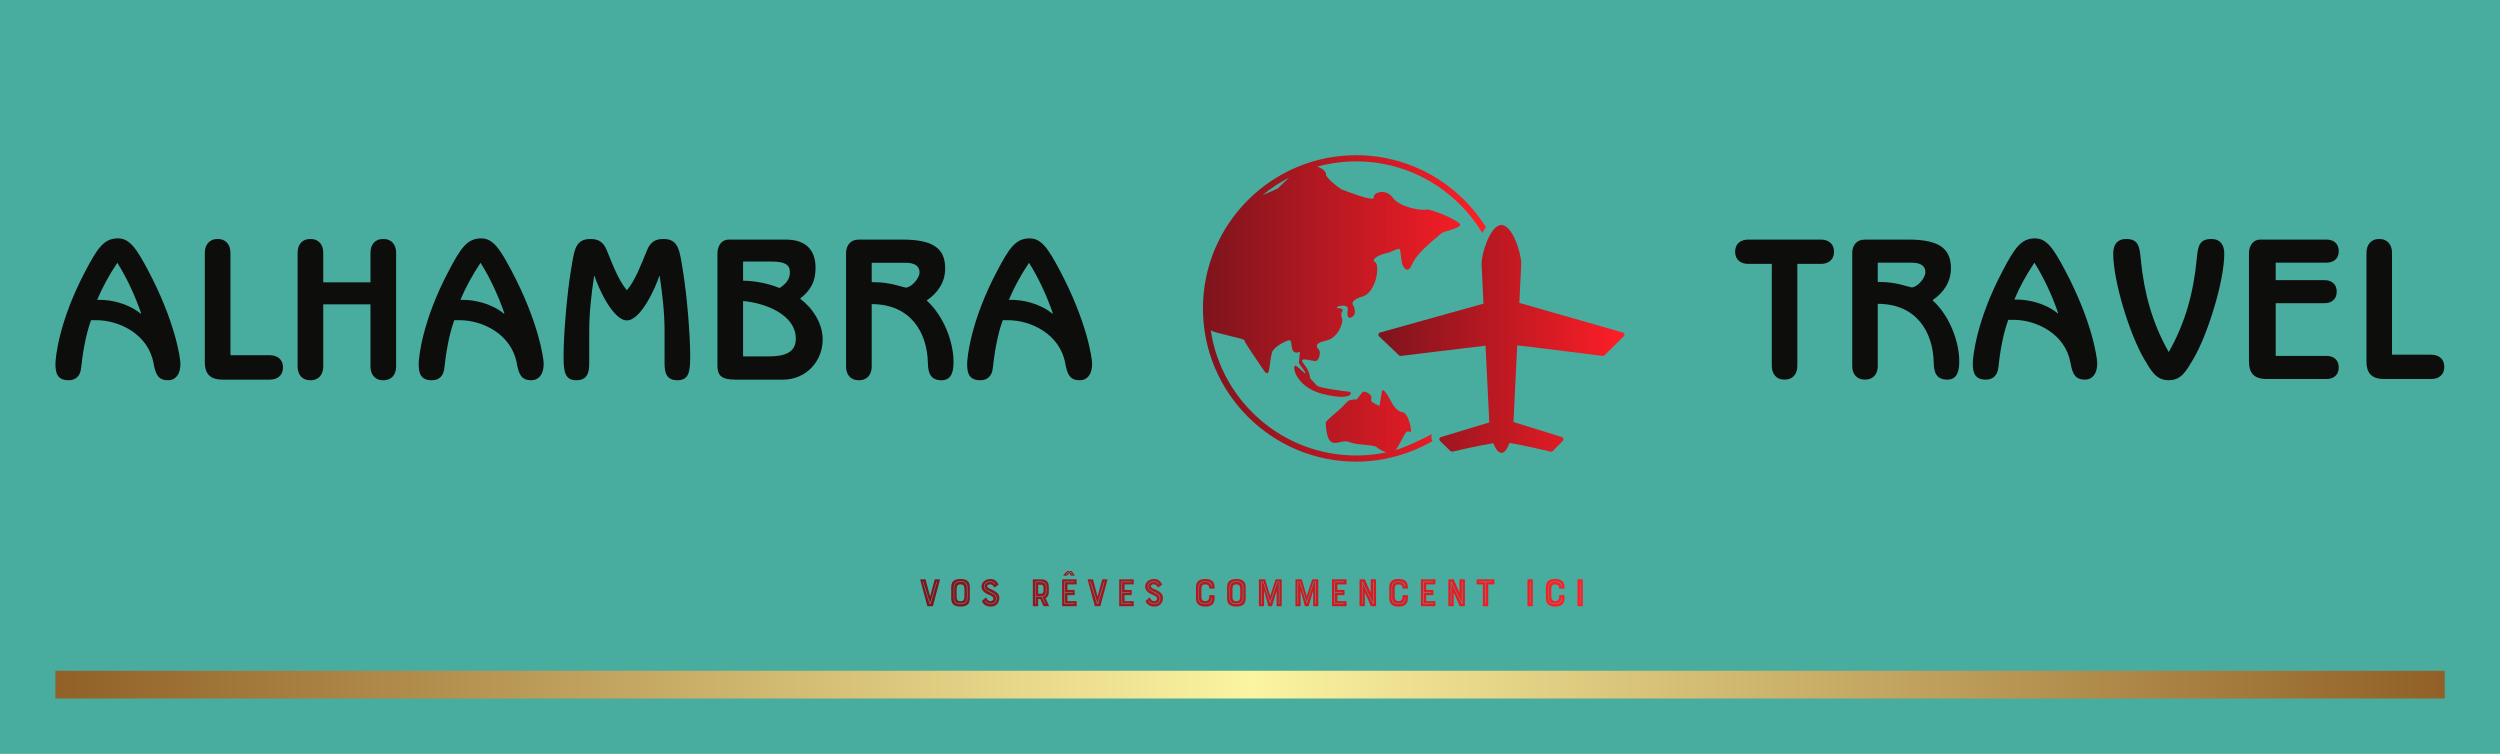 
        <svg xmlns="http://www.w3.org/2000/svg" xmlns:xlink="http://www.w3.org/1999/xlink" version="1.1" width="3139.211" 
        height="946.636" viewBox="0 0 3139.211 946.636">
			<rect fill="#48ad9f" width="3139.211" height="946.636"/>
			<g transform="scale(6.961) translate(10, 10)">
				<defs id="SvgjsDefs1090"><linearGradient id="SvgjsLinearGradient1101"><stop id="SvgjsStop1102" stop-color="#8f5e25" offset="0"></stop><stop id="SvgjsStop1103" stop-color="#fbf4a1" offset="0.5"></stop><stop id="SvgjsStop1104" stop-color="#8f5e25" offset="1"></stop></linearGradient><linearGradient id="SvgjsLinearGradient1105"><stop id="SvgjsStop1106" stop-color="#7d141d" offset="0"></stop><stop id="SvgjsStop1107" stop-color="#ff1e27" offset="1"></stop></linearGradient><linearGradient id="SvgjsLinearGradient1108"><stop id="SvgjsStop1109" stop-color="#7d141d" offset="0"></stop><stop id="SvgjsStop1110" stop-color="#ff1e27" offset="1"></stop></linearGradient></defs><g id="SvgjsG1091" featureKey="rootContainer" transform="matrix(1,0,0,1,0,0)" fill="url(#SvgjsLinearGradient1101)"><rect y="0" height="1" width="1" opacity="0"></rect><rect y="111" width="431" height="5"></rect></g><g id="SvgjsG1092" featureKey="sloganFeature-0" transform="matrix(0.367,0,0,0.367,155.656,92.01)" fill="url(#SvgjsLinearGradient1105)"><path d="M3.58 6.92 l2.2 8.28 l2.26 -8.28 c0.04 -0.06 0.08 -0.12 0.16 -0.12 l2.28 0 c0.12 0 0.2 0.1 0.16 0.22 l-3.46 12.86 c-0.04 0.08 -0.08 0.12 -0.16 0.12 l-2.48 0 c-0.06 0 -0.12 -0.04 -0.14 -0.12 l-3.46 -12.86 c-0.02 -0.12 0.06 -0.22 0.18 -0.22 l2.3 0 c0.08 0 0.12 0.06 0.16 0.12 z M5.74 18.62 l-3.34 -10.66 c-0.06 -0.16 -0.28 -0.06 -0.22 0.06 l3.32 10.68 c0.08 0.3 0.4 0.32 0.5 0 l3.2 -10.68 c0.04 -0.12 -0.18 -0.2 -0.22 -0.06 z M20.756 6.62 c1.72 0 2.92 0.38 3.68 1.2 c0.6 0.66 0.88 1.6 0.88 2.94 l0 5.26 c0 1.38 -0.28 2.34 -0.88 2.98 c-0.78 0.8 -1.96 1.2 -3.68 1.2 c-1.78 0 -2.94 -0.4 -3.7 -1.2 c-0.58 -0.64 -0.9 -1.6 -0.9 -2.98 l0 -5.26 c0 -1.34 0.32 -2.28 0.9 -2.96 c0.78 -0.8 1.96 -1.18 3.7 -1.18 z M22.656 15.42 l0 -4 c0 -1.76 -0.94 -2.12 -1.8 -2.12 l-0.24 0 c-1.28 0 -1.78 0.82 -1.78 2.12 l0 4 c0 1.76 0.94 2.14 1.78 2.14 l0.24 0 c1.28 0 1.78 -0.86 1.8 -2.14 z M17.416 10.9 l0 4.96 c0 0.94 0.24 1.72 0.8 2.3 c0.52 0.52 1.32 0.8 2.3 0.8 l0.52 0 c1.88 0 3.1 -1.2 3.1 -3.1 l0 -4.96 c0 -2.04 -1.08 -3.14 -3.1 -3.14 l-0.52 0 c-2.04 0 -3.1 1.1 -3.1 3.14 z M21.036 18.7 l-0.52 0 c-0.94 0 -1.64 -0.24 -2.14 -0.74 s-0.76 -1.2 -0.76 -2.1 l0 -4.96 c0 -1.9 1.02 -2.9 2.9 -2.9 l0.52 0 c1.9 0 2.84 0.98 2.84 2.9 l0 4.96 c0 0.84 -0.26 1.6 -0.8 2.12 c-0.52 0.44 -1.22 0.72 -2.04 0.72 z M36.312 11.9 c1.52 0.72 3.5 1.86 3.5 3.92 c0 0.6 -0.1 1.76 -0.76 2.74 c-0.74 1.1 -1.9 1.64 -3.5 1.64 c-1.7 0 -3.68 -0.82 -4.3 -2.68 c-0.02 -0.06 0 -0.12 0.06 -0.16 l1.84 -1.58 c0.08 -0.06 0.2 -0.06 0.26 0.04 c0.04 0.1 0.12 0.26 0.22 0.46 c0.3 0.62 1.02 1.24 1.82 1.24 c0.62 0 1.46 -0.34 1.46 -1.3 c0 -0.92 -1.26 -1.44 -2.04 -1.74 c-0.9 -0.36 -1.82 -0.82 -2.6 -1.5 c-0.82 -0.76 -1.22 -1.6 -1.22 -2.6 c0 -2.5 2.3 -3.76 4.48 -3.76 c1.72 0 3 0.9 3.84 2.68 c0.04 0.08 0 0.18 -0.06 0.22 l-1.78 1.24 c-0.08 0.04 -0.12 0.04 -0.2 -0.06 c-0.68 -0.98 -1.28 -1.44 -2.08 -1.44 c-0.42 0 -1.4 0.16 -1.4 0.9 c0 0.9 1.66 1.36 2.46 1.74 z M32.672 17.42 c0.5 1 1.88 1.58 3 1.58 c1.46 0 2.64 -1 2.8 -2.52 c0.2 -1.86 -1.26 -2.66 -2.7 -3.38 l-0.64 -0.28 c-1.48 -0.66 -2.56 -1.16 -2.56 -2.54 c0 -1.52 1.4 -2.22 2.78 -2.22 c1.26 0 1.92 0.74 2.26 1.2 c0.12 0.16 0.32 0.02 0.2 -0.14 c-0.34 -0.42 -1.06 -1.3 -2.46 -1.3 c-1.58 0 -3.02 0.78 -3.02 2.46 c0 1.5 1.2 2.08 2.72 2.78 l0.62 0.3 c1.98 0.94 2.7 1.82 2.54 3.1 c-0.3 2.04 -1.86 2.3 -2.54 2.3 c-1.5 0 -2.5 -0.9 -2.8 -1.46 c-0.1 -0.1 -0.24 0 -0.2 0.12 z M63.784 14.78 c-0.28 0.58 -0.68 1.02 -1.24 1.28 l1.68 3.7 c0.06 0.12 -0.02 0.24 -0.14 0.24 l-2.46 0 c-0.08 0 -0.12 -0.04 -0.14 -0.1 l-1.56 -3.4 l-1.02 0 l0 3.32 c0 0.1 -0.08 0.18 -0.18 0.18 l-2.3 0 c-0.08 0 -0.14 -0.08 -0.14 -0.18 l0 -12.84 c0 -0.1 0.06 -0.18 0.14 -0.18 l4.16 0 c2.22 0 3.56 1.26 3.56 3.6 l0 2.52 c0 0.7 -0.12 1.36 -0.36 1.86 z M61.524 12.3 l0 -1.3 c0 -1.4 -0.52 -1.54 -2.04 -1.54 l-0.58 0 l0 4.42 l0.58 0 c1.26 0 2 -0.02 2.04 -1.58 z M57.744 18.78 l0 -3.42 l2.88 0 l1.68 3.46 c0.04 0.1 0.28 0.06 0.22 -0.12 l-1.68 -3.4 c1.56 -0.22 2.1 -1.04 2.1 -2.52 l0 -2.5 c0 -2.2 -2 -2.38 -2.62 -2.38 l-2.7 0 c-0.04 0 -0.12 0.06 -0.12 0.12 l0 10.76 c0 0.14 0.24 0.14 0.24 0 z M62.704 10.28 l0 2.5 c0 2.04 -1.3 2.32 -2.56 2.32 l-2.4 0 l0 -6.94 l2.58 0 c2.16 0 2.38 1.46 2.38 2.12 z M70.84 20 c-0.1 0 -0.16 -0.08 -0.16 -0.18 l0 -12.84 c0 -0.1 0.06 -0.18 0.16 -0.18 l6.8 0 c0.1 0 0.18 0.08 0.18 0.18 l0 2.14 c0 0.1 -0.08 0.18 -0.18 0.18 l-4.32 0 l0 2.72 l3.36 0 c0.1 0 0.16 0.08 0.16 0.18 l0 2.18 c0 0.1 -0.06 0.18 -0.16 0.18 l-3.36 0 l0 2.94 l4.32 0 c0.1 0 0.18 0.08 0.18 0.18 l0 2.14 c0 0.1 -0.08 0.18 -0.18 0.18 l-6.8 0 z M71.84 8.06 l0 10.64 c0 0.12 0.08 0.16 0.16 0.16 l4.6 0 c0.18 0 0.14 -0.24 0 -0.24 l-4.5 0 l0 -5.22 l3.68 0 c0.12 0 0.12 -0.28 0 -0.28 l-3.68 0 l0 -4.96 l4.5 0 c0.14 0 0.18 -0.26 0 -0.26 l-4.6 0 c-0.08 0 -0.16 0.06 -0.16 0.16 z M71.46 5 c-0.16 0 -0.26 -0.16 -0.14 -0.3 l1.76 -1.92 c0.04 -0.04 0.08 -0.08 0.12 -0.08 l2.12 0 c0.06 0 0.1 0.04 0.16 0.1 l1.32 1.94 c0.06 0.06 0.02 0.26 -0.14 0.26 l-1.6 0 c-0.08 0 -0.14 -0.04 -0.16 -0.1 l-0.72 -1.2 l-1.06 1.24 c-0.02 0.04 -0.06 0.06 -0.12 0.06 l-1.54 0 z M72.58 4.38 c-0.1 0.12 0.04 0.28 0.18 0.12 l0.54 -0.76 c0.4 -0.6 1.38 -0.68 1.8 0.02 l0.46 0.74 c0.06 0.14 0.32 0.04 0.22 -0.12 l-0.42 -0.72 c-0.56 -0.92 -1.78 -0.78 -2.26 -0.06 z M85.896 6.92 l2.2 8.28 l2.26 -8.28 c0.04 -0.06 0.08 -0.12 0.16 -0.12 l2.28 0 c0.12 0 0.2 0.1 0.16 0.22 l-3.46 12.86 c-0.04 0.08 -0.08 0.12 -0.16 0.12 l-2.48 0 c-0.06 0 -0.12 -0.04 -0.14 -0.12 l-3.46 -12.86 c-0.02 -0.12 0.06 -0.22 0.18 -0.22 l2.3 0 c0.08 0 0.12 0.06 0.16 0.12 z M88.056 18.62 l-3.34 -10.66 c-0.06 -0.16 -0.28 -0.06 -0.22 0.06 l3.32 10.68 c0.08 0.3 0.4 0.32 0.5 0 l3.2 -10.68 c0.04 -0.12 -0.18 -0.2 -0.22 -0.06 z M98.892 20 c-0.1 0 -0.16 -0.08 -0.16 -0.18 l0 -12.84 c0 -0.1 0.06 -0.18 0.16 -0.18 l6.8 0 c0.1 0 0.18 0.08 0.18 0.18 l0 2.14 c0 0.1 -0.08 0.18 -0.18 0.18 l-4.32 0 l0 2.72 l3.36 0 c0.1 0 0.16 0.08 0.16 0.18 l0 2.18 c0 0.1 -0.06 0.18 -0.16 0.18 l-3.36 0 l0 2.94 l4.32 0 c0.1 0 0.18 0.08 0.18 0.18 l0 2.14 c0 0.1 -0.08 0.18 -0.18 0.18 l-6.8 0 z M99.892 8.06 l0 10.64 c0 0.12 0.08 0.16 0.16 0.16 l4.6 0 c0.18 0 0.14 -0.24 0 -0.24 l-4.5 0 l0 -5.22 l3.68 0 c0.12 0 0.12 -0.28 0 -0.28 l-3.68 0 l0 -4.96 l4.5 0 c0.14 0 0.18 -0.26 0 -0.26 l-4.6 0 c-0.08 0 -0.16 0.06 -0.16 0.16 z M116.748 11.9 c1.52 0.72 3.5 1.86 3.5 3.92 c0 0.6 -0.1 1.76 -0.76 2.74 c-0.74 1.1 -1.9 1.64 -3.5 1.64 c-1.7 0 -3.68 -0.82 -4.3 -2.68 c-0.02 -0.06 0 -0.12 0.06 -0.16 l1.84 -1.58 c0.08 -0.06 0.2 -0.06 0.26 0.04 c0.04 0.1 0.12 0.26 0.22 0.46 c0.3 0.62 1.02 1.24 1.82 1.24 c0.62 0 1.46 -0.34 1.46 -1.3 c0 -0.92 -1.26 -1.44 -2.04 -1.74 c-0.9 -0.36 -1.82 -0.82 -2.6 -1.5 c-0.82 -0.76 -1.22 -1.6 -1.22 -2.6 c0 -2.5 2.3 -3.76 4.48 -3.76 c1.72 0 3 0.9 3.84 2.68 c0.04 0.08 0 0.18 -0.06 0.22 l-1.78 1.24 c-0.08 0.04 -0.12 0.04 -0.2 -0.06 c-0.68 -0.98 -1.28 -1.44 -2.08 -1.44 c-0.42 0 -1.4 0.16 -1.4 0.9 c0 0.9 1.66 1.36 2.46 1.74 z M113.108 17.42 c0.5 1 1.88 1.58 3 1.58 c1.46 0 2.64 -1 2.8 -2.52 c0.2 -1.86 -1.26 -2.66 -2.7 -3.38 l-0.64 -0.28 c-1.48 -0.66 -2.56 -1.16 -2.56 -2.54 c0 -1.52 1.4 -2.22 2.78 -2.22 c1.26 0 1.92 0.74 2.26 1.2 c0.12 0.16 0.32 0.02 0.2 -0.14 c-0.34 -0.42 -1.06 -1.3 -2.46 -1.3 c-1.58 0 -3.02 0.78 -3.02 2.46 c0 1.5 1.2 2.08 2.72 2.78 l0.62 0.3 c1.98 0.94 2.7 1.82 2.54 3.1 c-0.3 2.04 -1.86 2.3 -2.54 2.3 c-1.5 0 -2.5 -0.9 -2.8 -1.46 c-0.1 -0.1 -0.24 0 -0.2 0.12 z M142.98 15.38 l0 -0.62 c0 -0.1 0.08 -0.18 0.18 -0.18 l2.28 0 c0.1 0 0.18 0.08 0.18 0.18 l0 1.26 c0 2.94 -1.58 4.18 -4.56 4.18 c-2.78 0 -4.6 -1.1 -4.6 -4.18 l0 -5.26 c0 -2.96 1.62 -4.14 4.6 -4.14 c2.82 0 4.56 1.08 4.56 4.14 l0 0.42 c0 0.1 -0.08 0.18 -0.18 0.18 l-2.3 0 c-0.1 0 -0.18 -0.08 -0.18 -0.18 l0 -0.32 c0 -1.1 -0.82 -1.56 -1.8 -1.56 l-0.24 0 c-0.66 0 -1.1 0.18 -1.4 0.58 c-0.28 0.38 -0.38 0.88 -0.38 1.54 l0 3.96 c0 1.74 0.98 2.12 1.78 2.12 l0.24 0 c1.26 0 1.78 -0.84 1.82 -2.12 z M141.02 7.86 c-2.14 0 -3.38 0.76 -3.38 3.2 l0 4.82 c0 2.22 1.14 3.04 3.38 3.04 c2.1 0 3.36 -0.76 3.36 -3.06 c0 -0.16 -0.24 -0.16 -0.24 0 c0 2.02 -1.1 2.84 -3.12 2.84 c-1.96 0 -3.16 -0.68 -3.16 -2.82 l0 -4.82 c0 -2.08 0.98 -2.98 3.16 -2.98 c2.84 0 2.94 1.8 2.94 2 c0 0.18 0.28 0.2 0.28 0 c0 -1.66 -1.68 -2.22 -3.22 -2.22 z M156.336 6.62 c1.72 0 2.92 0.38 3.68 1.2 c0.6 0.66 0.88 1.6 0.88 2.94 l0 5.26 c0 1.38 -0.28 2.34 -0.88 2.98 c-0.78 0.8 -1.96 1.2 -3.68 1.2 c-1.78 0 -2.94 -0.4 -3.7 -1.2 c-0.58 -0.64 -0.9 -1.6 -0.9 -2.98 l0 -5.26 c0 -1.34 0.32 -2.28 0.9 -2.96 c0.78 -0.8 1.96 -1.18 3.7 -1.18 z M158.236 15.42 l0 -4 c0 -1.76 -0.94 -2.12 -1.8 -2.12 l-0.24 0 c-1.28 0 -1.78 0.82 -1.78 2.12 l0 4 c0 1.76 0.94 2.14 1.78 2.14 l0.24 0 c1.28 0 1.78 -0.86 1.8 -2.14 z M152.996 10.9 l0 4.96 c0 0.94 0.24 1.72 0.8 2.3 c0.52 0.52 1.32 0.8 2.3 0.8 l0.52 0 c1.88 0 3.1 -1.2 3.1 -3.1 l0 -4.96 c0 -2.04 -1.08 -3.14 -3.1 -3.14 l-0.52 0 c-2.04 0 -3.1 1.1 -3.1 3.14 z M156.616 18.7 l-0.52 0 c-0.94 0 -1.64 -0.24 -2.14 -0.74 s-0.76 -1.2 -0.76 -2.1 l0 -4.96 c0 -1.9 1.02 -2.9 2.9 -2.9 l0.52 0 c1.9 0 2.84 0.98 2.84 2.9 l0 4.96 c0 0.84 -0.26 1.6 -0.8 2.12 c-0.52 0.44 -1.22 0.72 -2.04 0.72 z M178.432 6.8 c0.1 0 0.18 0.08 0.18 0.18 l0 12.84 c0 0.1 -0.08 0.18 -0.18 0.18 l-2.18 0 c-0.06 0 -0.16 -0.08 -0.16 -0.18 l0 -7.4 l-2.2 7.46 c-0.04 0.08 -0.08 0.12 -0.16 0.12 l-1.58 0 c-0.06 0 -0.14 -0.04 -0.16 -0.12 l-2.06 -7.6 l0 7.54 c0 0.1 -0.08 0.18 -0.18 0.18 l-2.22 0 c-0.08 0 -0.14 -0.08 -0.14 -0.18 l0 -12.84 c0 -0.1 0.06 -0.18 0.14 -0.18 l2.8 0 c0.08 0 0.16 0.06 0.18 0.12 l2.42 8.1 l2.66 -8.1 c0 -0.06 0.06 -0.12 0.14 -0.12 l2.7 0 z M177.192 18.78 c0 0.14 0.26 0.18 0.26 0 l0 -10.78 c0 -0.04 -0.06 -0.1 -0.12 -0.1 l-0.94 0 c-0.08 0 -0.1 0.06 -0.14 0.1 l-3.32 9.9 l-3.3 -9.92 c0 -0.06 -0.04 -0.08 -0.1 -0.08 l-0.98 0 c-0.06 0 -0.12 0.06 -0.12 0.12 l0 10.76 c0 0.14 0.26 0.18 0.26 0 l0 -10.62 l0.74 0 l3.38 10.16 c0.08 0.14 0.14 0.1 0.24 0 l3.4 -10.16 l0.74 0 l0 10.62 z M196.408 6.8 c0.1 0 0.18 0.08 0.18 0.18 l0 12.84 c0 0.1 -0.08 0.18 -0.18 0.18 l-2.18 0 c-0.06 0 -0.16 -0.08 -0.16 -0.18 l0 -7.4 l-2.2 7.46 c-0.04 0.08 -0.08 0.12 -0.16 0.12 l-1.58 0 c-0.06 0 -0.14 -0.04 -0.16 -0.12 l-2.06 -7.6 l0 7.54 c0 0.1 -0.08 0.18 -0.18 0.18 l-2.22 0 c-0.08 0 -0.14 -0.08 -0.14 -0.18 l0 -12.84 c0 -0.1 0.06 -0.18 0.14 -0.18 l2.8 0 c0.08 0 0.16 0.06 0.18 0.12 l2.42 8.1 l2.66 -8.1 c0 -0.06 0.06 -0.12 0.14 -0.12 l2.7 0 z M195.168 18.78 c0 0.14 0.26 0.18 0.26 0 l0 -10.78 c0 -0.04 -0.06 -0.1 -0.12 -0.1 l-0.94 0 c-0.08 0 -0.1 0.06 -0.14 0.1 l-3.32 9.9 l-3.3 -9.92 c0 -0.06 -0.04 -0.08 -0.1 -0.08 l-0.98 0 c-0.06 0 -0.12 0.06 -0.12 0.12 l0 10.76 c0 0.14 0.26 0.18 0.26 0 l0 -10.62 l0.74 0 l3.38 10.16 c0.08 0.14 0.14 0.1 0.24 0 l3.4 -10.16 l0.74 0 l0 10.62 z M203.504 20 c-0.1 0 -0.16 -0.08 -0.16 -0.18 l0 -12.84 c0 -0.1 0.06 -0.18 0.16 -0.18 l6.8 0 c0.1 0 0.18 0.08 0.18 0.18 l0 2.14 c0 0.1 -0.08 0.18 -0.18 0.18 l-4.32 0 l0 2.72 l3.36 0 c0.1 0 0.16 0.08 0.16 0.18 l0 2.18 c0 0.1 -0.06 0.18 -0.16 0.18 l-3.36 0 l0 2.94 l4.32 0 c0.1 0 0.18 0.08 0.18 0.18 l0 2.14 c0 0.1 -0.08 0.18 -0.18 0.18 l-6.8 0 z M204.504 8.06 l0 10.64 c0 0.12 0.08 0.16 0.16 0.16 l4.6 0 c0.18 0 0.14 -0.24 0 -0.24 l-4.5 0 l0 -5.22 l3.68 0 c0.12 0 0.12 -0.28 0 -0.28 l-3.68 0 l0 -4.96 l4.5 0 c0.14 0 0.18 -0.26 0 -0.26 l-4.6 0 c-0.08 0 -0.16 0.06 -0.16 0.16 z M222.32 6.98 c0 -0.1 0.08 -0.18 0.18 -0.18 l2.3 0 c0.1 0 0.18 0.08 0.18 0.18 l0 12.84 c0 0.1 -0.08 0.18 -0.18 0.18 l-2.22 0 c-0.08 0 -0.16 -0.04 -0.18 -0.1 l-2.92 -6.58 l0 6.5 c0 0.1 -0.08 0.18 -0.18 0.18 l-2.28 0 c-0.1 0 -0.16 -0.08 -0.16 -0.18 l0 -12.84 c0 -0.1 0.06 -0.18 0.16 -0.18 l2.36 0 c0.08 0 0.12 0.06 0.14 0.1 l2.8 6.46 l0 -6.38 z M223.76 18.8 l0 -10.8 c0 -0.14 -0.26 -0.18 -0.26 0 l0 10.28 l-5.22 -10.32 c-0.06 -0.08 -0.22 -0.08 -0.22 0.04 l0 10.78 c0 0.18 0.24 0.18 0.24 0 l0 -10.26 l5.2 10.3 c0.08 0.14 0.26 0.1 0.26 -0.02 z M237.996 15.38 l0 -0.62 c0 -0.1 0.08 -0.18 0.18 -0.18 l2.28 0 c0.1 0 0.18 0.08 0.18 0.18 l0 1.26 c0 2.94 -1.58 4.18 -4.56 4.18 c-2.78 0 -4.6 -1.1 -4.6 -4.18 l0 -5.26 c0 -2.96 1.62 -4.14 4.6 -4.14 c2.82 0 4.56 1.08 4.56 4.14 l0 0.42 c0 0.1 -0.08 0.18 -0.18 0.18 l-2.3 0 c-0.1 0 -0.18 -0.08 -0.18 -0.18 l0 -0.32 c0 -1.1 -0.82 -1.56 -1.8 -1.56 l-0.24 0 c-0.66 0 -1.1 0.18 -1.4 0.58 c-0.28 0.38 -0.38 0.88 -0.38 1.54 l0 3.96 c0 1.74 0.98 2.12 1.78 2.12 l0.24 0 c1.26 0 1.78 -0.84 1.82 -2.12 z M236.036 7.86 c-2.14 0 -3.38 0.76 -3.38 3.2 l0 4.82 c0 2.22 1.14 3.04 3.38 3.04 c2.1 0 3.36 -0.76 3.36 -3.06 c0 -0.16 -0.24 -0.16 -0.24 0 c0 2.02 -1.1 2.84 -3.12 2.84 c-1.96 0 -3.16 -0.68 -3.16 -2.82 l0 -4.82 c0 -2.08 0.98 -2.98 3.16 -2.98 c2.84 0 2.94 1.8 2.94 2 c0 0.18 0.28 0.2 0.28 0 c0 -1.66 -1.68 -2.22 -3.22 -2.22 z M247.172 20 c-0.1 0 -0.16 -0.08 -0.16 -0.18 l0 -12.84 c0 -0.1 0.06 -0.18 0.16 -0.18 l6.8 0 c0.1 0 0.18 0.08 0.18 0.18 l0 2.14 c0 0.1 -0.08 0.18 -0.18 0.18 l-4.32 0 l0 2.72 l3.36 0 c0.1 0 0.16 0.08 0.16 0.18 l0 2.18 c0 0.1 -0.06 0.18 -0.16 0.18 l-3.36 0 l0 2.94 l4.32 0 c0.1 0 0.18 0.08 0.18 0.18 l0 2.14 c0 0.1 -0.08 0.18 -0.18 0.18 l-6.8 0 z M248.172 8.06 l0 10.64 c0 0.12 0.08 0.16 0.16 0.16 l4.6 0 c0.18 0 0.14 -0.24 0 -0.24 l-4.5 0 l0 -5.22 l3.68 0 c0.12 0 0.12 -0.28 0 -0.28 l-3.68 0 l0 -4.96 l4.5 0 c0.14 0 0.18 -0.26 0 -0.26 l-4.6 0 c-0.08 0 -0.16 0.06 -0.16 0.16 z M265.988 6.98 c0 -0.1 0.08 -0.18 0.18 -0.18 l2.3 0 c0.1 0 0.18 0.08 0.18 0.18 l0 12.84 c0 0.1 -0.08 0.18 -0.18 0.18 l-2.22 0 c-0.08 0 -0.16 -0.04 -0.18 -0.1 l-2.92 -6.58 l0 6.5 c0 0.1 -0.08 0.18 -0.18 0.18 l-2.28 0 c-0.1 0 -0.16 -0.08 -0.16 -0.18 l0 -12.84 c0 -0.1 0.06 -0.18 0.16 -0.18 l2.36 0 c0.08 0 0.12 0.06 0.14 0.1 l2.8 6.46 l0 -6.38 z M267.428 18.8 l0 -10.8 c0 -0.14 -0.26 -0.18 -0.26 0 l0 10.28 l-5.22 -10.32 c-0.06 -0.08 -0.22 -0.08 -0.22 0.04 l0 10.78 c0 0.18 0.24 0.18 0.24 0 l0 -10.26 l5.2 10.3 c0.08 0.14 0.26 0.1 0.26 -0.02 z M277.464 9.3 l-2.84 0 c-0.1 0 -0.18 -0.08 -0.18 -0.18 l0 -2.14 c0 -0.1 0.08 -0.18 0.18 -0.18 l8.34 0 c0.1 0 0.18 0.08 0.18 0.18 l0 2.14 c0 0.1 -0.08 0.18 -0.18 0.18 l-2.84 0 l0 10.52 c0 0.1 -0.08 0.18 -0.18 0.18 l-2.3 0 c-0.1 0 -0.18 -0.08 -0.18 -0.18 l0 -10.52 z M281.744 7.9 l-6.04 0 c-0.14 0 -0.14 0.26 0 0.26 l2.96 0 l0 10.6 c0 0.14 0.26 0.14 0.26 0 l0 -10.6 l2.82 0 c0.2 0 0.18 -0.26 0 -0.26 z M299.576 20 c-0.1 0 -0.16 -0.08 -0.16 -0.18 l0 -12.84 c0 -0.1 0.06 -0.18 0.16 -0.18 l2.28 0 c0.1 0 0.18 0.08 0.18 0.18 l0 12.84 c0 0.1 -0.08 0.18 -0.18 0.18 l-2.28 0 z M300.616 8 l0 10.78 c0 0.18 0.22 0.18 0.22 0 l0 -10.78 c0 -0.14 -0.22 -0.14 -0.22 0 z M314.972 15.38 l0 -0.62 c0 -0.1 0.08 -0.18 0.18 -0.18 l2.28 0 c0.1 0 0.18 0.08 0.18 0.18 l0 1.26 c0 2.94 -1.58 4.18 -4.56 4.18 c-2.78 0 -4.6 -1.1 -4.6 -4.18 l0 -5.26 c0 -2.96 1.62 -4.14 4.6 -4.14 c2.82 0 4.56 1.08 4.56 4.14 l0 0.42 c0 0.1 -0.08 0.18 -0.18 0.18 l-2.3 0 c-0.1 0 -0.18 -0.08 -0.18 -0.18 l0 -0.32 c0 -1.1 -0.82 -1.56 -1.8 -1.56 l-0.24 0 c-0.66 0 -1.1 0.18 -1.4 0.58 c-0.28 0.38 -0.38 0.88 -0.38 1.54 l0 3.96 c0 1.74 0.98 2.12 1.78 2.12 l0.24 0 c1.26 0 1.78 -0.84 1.82 -2.12 z M313.012 7.86 c-2.14 0 -3.38 0.76 -3.38 3.2 l0 4.82 c0 2.22 1.14 3.04 3.38 3.04 c2.1 0 3.36 -0.76 3.36 -3.06 c0 -0.16 -0.24 -0.16 -0.24 0 c0 2.02 -1.1 2.84 -3.12 2.84 c-1.96 0 -3.16 -0.68 -3.16 -2.82 l0 -4.82 c0 -2.08 0.98 -2.98 3.16 -2.98 c2.84 0 2.94 1.8 2.94 2 c0 0.18 0.28 0.2 0.28 0 c0 -1.66 -1.68 -2.22 -3.22 -2.22 z M324.148 20 c-0.1 0 -0.16 -0.08 -0.16 -0.18 l0 -12.84 c0 -0.1 0.06 -0.18 0.16 -0.18 l2.28 0 c0.1 0 0.18 0.08 0.18 0.18 l0 12.84 c0 0.1 -0.08 0.18 -0.18 0.18 l-2.28 0 z M325.188 8 l0 10.78 c0 0.18 0.22 0.18 0.22 0 l0 -10.78 c0 -0.14 -0.22 -0.14 -0.22 0 z"></path></g><g id="SvgjsG1093" featureKey="nameLeftFeature-0" transform="matrix(0.918,0,0,0.918,-0.955,21.762)" fill="#0d0d0c"><path d="M9.08 28.32 l-1.04 0 c-1.08 2.92 -1.68 6.76 -1.96 9.44 c-0.16 1.48 -1 2.36 -2.44 2.36 c-2.16 0 -2.6 -1.28 -2.6 -3.2 c0 -1.24 0.68 -8.44 5.92 -18.32 c2.28 -4.32 3.56 -6.36 6.36 -6.36 c2.32 0 3.68 2.04 5.96 6.36 c5.24 9.88 6.32 17.08 6.32 18.32 c0 2.08 -1 3.2 -2.4 3.2 c-2 0 -2.48 -1.16 -2.88 -3.32 c-1.04 -5.76 -6.76 -8.48 -11.24 -8.48 z M9.24 24.32 l0.52 0 c1.96 0 5.4 0.56 8.04 2.72 l0.08 -0.08 c-1.2 -3.44 -2.72 -6.8 -4.68 -9.92 c-1.6 2.4 -2.92 4.8 -3.96 7.28 z M30.393 36.56 l0 -21.48 c0 -1.52 0.84 -2.72 2.52 -2.72 s2.52 1.2 2.52 2.72 l0 20.12 l7.72 0 c1.44 0 2.6 0.76 2.6 2.4 s-1.16 2.4 -2.6 2.4 l-9.28 0 c-2.64 0 -3.48 -1.36 -3.48 -3.44 z M53.666 20.88 l9.28 0 l0 -5.8 c0 -1.52 0.8 -2.72 2.52 -2.72 s2.52 1.2 2.52 2.72 l0 22.32 c0 1.52 -0.8 2.72 -2.52 2.72 s-2.52 -1.2 -2.52 -2.72 l0 -12.2 l-9.28 0 l0 12.2 c0 1.52 -0.8 2.72 -2.52 2.72 s-2.52 -1.2 -2.52 -2.72 l0 -22.32 c0 -1.52 0.8 -2.72 2.52 -2.72 s2.52 1.2 2.52 2.72 l0 5.8 z M80.459 28.32 l-1.04 0 c-1.08 2.92 -1.68 6.76 -1.96 9.44 c-0.16 1.48 -1 2.36 -2.44 2.36 c-2.16 0 -2.6 -1.28 -2.6 -3.2 c0 -1.24 0.68 -8.44 5.92 -18.32 c2.28 -4.32 3.56 -6.36 6.36 -6.36 c2.32 0 3.68 2.04 5.96 6.36 c5.24 9.88 6.32 17.08 6.32 18.32 c0 2.08 -1 3.2 -2.4 3.2 c-2 0 -2.48 -1.16 -2.88 -3.32 c-1.04 -5.76 -6.76 -8.48 -11.24 -8.48 z M80.619 24.32 l0.52 0 c1.96 0 5.4 0.56 8.04 2.72 l0.08 -0.08 c-1.2 -3.44 -2.72 -6.8 -4.68 -9.92 c-1.6 2.4 -2.92 4.8 -3.96 7.28 z M113.332 22.44 c1.64 -2 2.6 -4.56 3.96 -7.88 c0.64 -1.56 1.6 -2.2 3.2 -2.2 c3.08 0 3.2 2.36 3.84 6.2 c0.76 4.52 1.44 12.36 1.44 16.92 c0 2.8 -0.2 4.64 -2.48 4.64 c-2.24 0 -2.56 -1.52 -2.56 -3.4 l0 -6.32 c0 -3.48 -0.4 -7.08 -0.96 -10.76 l-0.08 0 c-0.64 2.04 -3.56 8.72 -6.36 8.72 s-5.72 -6.68 -6.36 -8.72 l-0.08 0 c-0.56 3.68 -0.96 7.28 -0.96 10.76 l0 6.32 c0 1.88 -0.32 3.4 -2.56 3.4 c-2.28 0 -2.48 -1.84 -2.48 -4.64 c0 -4.56 0.68 -12.4 1.44 -16.92 c0.64 -3.84 0.76 -6.2 3.84 -6.2 c1.6 0 2.56 0.64 3.2 2.2 c1.36 3.32 2.32 5.88 3.96 7.88 z M133.325 12.48 l11.2 0 c4.56 0 5.88 2.64 5.88 5.56 c0 2.72 -0.96 4.4 -3.04 6.04 c2.48 1.88 4.44 4.84 4.44 8.04 c0 4.28 -3.28 7.88 -7.76 7.88 l-9.44 0 c-2.64 0 -3.48 -0.8 -3.48 -2.72 l0 -22.08 c0 -1.52 0.84 -2.72 2.2 -2.72 z M136.165 24.56 l0 10.88 l4.92 0 c3.36 0 5.44 -0.8 5.44 -3.48 c0 -4.88 -6.32 -7.08 -10.36 -7.4 z M136.165 16.8 l0 3.76 c2.24 0 5.08 0.56 7.16 1.44 c1.28 -0.8 2.04 -1.76 2.04 -3.08 c0 -1.48 -0.92 -2.12 -3.56 -2.12 l-5.64 0 z M161.438 25.16 l0 12.28 c0 1.48 -0.8 2.68 -2.52 2.68 s-2.52 -1.2 -2.52 -2.68 l0 -22.28 c0 -1.48 0.8 -2.68 2.52 -2.68 l8.56 0 c6.08 0 8.4 1.76 8.4 5.68 c0 2.72 -1.52 4.88 -3.64 6.28 c3.44 3.12 5.28 8.24 5.28 12.08 c0 1.84 -0.36 3.6 -2.36 3.6 c-2.2 0 -2.64 -1.48 -2.68 -3.36 c-0.12 -6.04 -3.4 -11.6 -11.04 -11.6 z M161.438 17.04 l0 3.8 c2.2 0 3.24 0.24 4.24 0.44 l2.44 0.64 c1.08 0 2.72 -1.8 2.72 -3 c0 -1.28 -1 -1.88 -2.72 -1.88 l-6.68 0 z M188.231 28.32 l-1.04 0 c-1.08 2.92 -1.68 6.76 -1.96 9.44 c-0.16 1.48 -1 2.36 -2.44 2.36 c-2.16 0 -2.6 -1.28 -2.6 -3.2 c0 -1.24 0.68 -8.44 5.92 -18.32 c2.28 -4.32 3.56 -6.36 6.36 -6.36 c2.32 0 3.68 2.04 5.96 6.36 c5.24 9.88 6.32 17.08 6.32 18.32 c0 2.08 -1 3.2 -2.4 3.2 c-2 0 -2.48 -1.16 -2.88 -3.32 c-1.04 -5.76 -6.76 -8.48 -11.24 -8.48 z M188.391 24.32 l0.52 0 c1.96 0 5.4 0.56 8.04 2.72 l0.08 -0.08 c-1.2 -3.44 -2.72 -6.8 -4.68 -9.92 c-1.6 2.4 -2.92 4.8 -3.96 7.28 z"></path></g><g id="SvgjsG1094" featureKey="inlineSymbolFeature-0" transform="matrix(0.929,0,0,0.929,196.832,1.369)" fill="url(#SvgjsLinearGradient1108)"><g xmlns="http://www.w3.org/2000/svg"><path fill="none" d="M27.722,22.228c-1.856,0.951-3.599,2.092-5.193,3.41c1.414-0.594,2.814-1.193,2.944-1.291   C25.606,24.248,26.558,23.248,27.722,22.228z"></path><path d="M48.315,75.162c0.083-0.09,0.166-0.182,0.246-0.299c0.814-1.185,1.48-2.925,1.961-3.257   c0.481-0.333,0.851,0.556,0.813-0.409c-0.035-0.959-0.738-3.365-1.665-3.401c-0.925-0.039-1.85-1.406-2.073-1.851   c-0.222-0.444-1.517-2.998-1.887-2.294l-0.481,2.923c-0.148-0.037-1.74-0.741-1.629-1.11c0.111-0.371,0.026-0.666-0.005-0.815   c-0.032-0.148-1.253-1.307-1.772-0.617c-0.518,0.692-1.109,1.47-1.22,1.32c-0.11-0.147-1.406,0.149-1.48,0.26   c-0.074,0.111-1.776,1.775-1.776,1.775s-2.554,2.073-2.554,2.442c0,0.371,0.074,3.33,1.185,3.812c1.11,0.482,1.961-0.591,3.516,0   c1.555,0.593,4.699,0.443,5.218,0.963c0.511,0.512,1.595,0.877,1.837,0.993c-1.891,0.396-3.849,0.606-5.856,0.606   c-14.305,0-26.185-10.575-28.236-24.318c0.783,0.617,6.527,1.572,6.527,1.953c0,0.404,2.821,4.379,3.764,5.827   c0.943,1.447,1.077-0.338,1.077-0.338s0.268-2.133,0.503-3.076c0.236-0.941,2.154-2.051,3.063-2.354   c0.909-0.303,0.573,0.572,0.909,1.682c0.336,1.111,1.48,0.438,1.48,0.539c0,0.1-0.168,1.65-0.201,1.986   c-0.034,0.336,1.145,1.616,1.245,2.052c0.101,0.438-0.842-0.739-1.783-1.345c-0.943-0.606-0.438,4.104,5.316,5.485   c5.755,1.38,5.688-0.438,4.981-0.472c-0.706-0.033-5.89-0.773-6.26-1.178c-0.37-0.403-0.976-1.11-1.212-1.312   c-0.235-0.204,0-1.28-1.346-2.93c-1.346-1.649,1.818-0.368,2.423-0.57c0.605-0.203,0.875-1.684,0.572-2.087   c-0.303-0.405-1.313-1.279,1.245-1.819c2.559-0.538,3.298-3.533,3.265-3.969c-0.034-0.438-0.438-1.212-0.067-1.65   c0.37-0.438-0.034-0.673-0.673-0.706c-0.64-0.034-0.336-0.371,0.472-0.471c0.807-0.101,1.379,0.1,1.312,0.673   c-0.067,0.573-0.27,2.121,0.808,1.514c1.077-0.605,0.31-2.154,0.31-2.154s-1.05-1.008,1.71-1.816   c2.759-0.808,3.467-6.185,2.458-6.723c-1.009-0.539,1.242-1.556,2.186-1.69c0.942-0.135,2.625-1.347,2.692-0.607   c0.067,0.741,0.382,2.658,0.382,2.658s0.897,2.525,1.974,0.035c1.077-2.49,5.048-5.317,5.52-5.856s3.433-0.942,3.77-1.683   c0.335-0.741-5.856-3.298-6.582-3.029c-0.726,0.269-5.129-0.404-6.476-2.289c-1.347-1.884-3.837-1.077-3.702-0.067   c0.135,1.009-5.722-1.414-6.059-1.481c-0.336-0.067-3.298-2.288-3.23-3.029c0.044-0.49-0.656-1.149-1.696-1.466   c2.41-0.663,4.943-1.024,7.561-1.024c10.395,0,19.507,5.586,24.501,13.911c0.212-0.408,0.446-0.791,0.699-1.145   c-5.269-8.38-14.592-13.966-25.201-13.966c-16.405,0-29.752,13.347-29.752,29.752s13.347,29.752,29.752,29.752   c5.342,0,10.452-1.49,14.791-3.965c-0.339-0.786-0.124-1.125-0.078-1.375C54.032,72.774,50.406,74.582,48.315,75.162z    M27.722,22.228c-1.164,1.02-2.116,2.02-2.249,2.12c-0.13,0.098-1.53,0.697-2.944,1.291C24.123,24.32,25.866,23.179,27.722,22.228z   "></path><path d="M92.463,52.327l-20.085-5.753l0.375-7.572c0-2.13-1.729-7.556-3.857-7.556c-0.801,0-1.544,0.767-2.159,1.838   c-0.237,0.411-0.452,0.869-0.646,1.343c-0.647,1.576-1.047,3.354-1.047,4.375l0.375,7.72l-20.09,5.605   c-0.152,0.045-0.272,0.166-0.311,0.322c-0.039,0.155,0.009,0.319,0.126,0.429l3.877,3.686c0.083,0.075,0.195,0.119,0.307,0.119   c0.016,0,0.036,0,0.057-0.004c0.119-0.014,10.869-1.359,16.432-1.993l0.281,5.747l0.112,2.299l0.335,6.857l-9.384,2.837   c-0.15,0.045-0.265,0.169-0.301,0.323c-0.038,0.15,0.007,0.311,0.117,0.422l2.02,1.971c0.085,0.079,0.197,0.127,0.312,0.127   c0.034,0,0.066-0.01,0.102-0.015c0.058-0.015,5.145-1.201,7.924-1.631c0.387,1.011,0.911,1.875,1.562,1.875   c0.654,0,1.183-0.89,1.566-1.919c2.638,0.394,7.928,1.66,7.985,1.674c0.036,0.006,0.072,0.016,0.104,0.016   c0.118,0,0.232-0.049,0.317-0.134l1.949-1.968c0.108-0.114,0.153-0.272,0.113-0.422c-0.037-0.15-0.15-0.273-0.298-0.319   l-9.393-2.919l0.731-14.88c5.242,0.598,16.449,2.038,16.569,2.052c0.021,0.004,0.042,0.004,0.058,0.004   c0.117,0,0.229-0.045,0.314-0.128l3.74-3.681c0.112-0.111,0.158-0.276,0.118-0.428C92.733,52.492,92.614,52.371,92.463,52.327z"></path></g></g><g id="SvgjsG1095" featureKey="nameRightFeature-0" transform="matrix(0.914,0,0,0.914,290.865,21.81)" fill="#0d0d0c"><path d="M25.553 17.28 l0 20.12 c0 1.52 -0.8 2.72 -2.52 2.72 s-2.52 -1.2 -2.52 -2.72 l0 -20.12 l-4.64 0 c-1.44 0 -2.6 -0.76 -2.6 -2.4 s1.16 -2.4 2.6 -2.4 l14.32 0 c1.44 0 2.6 0.76 2.6 2.4 s-1.16 2.4 -2.6 2.4 l-4.64 0 z M41.426 25.16 l0 12.28 c0 1.48 -0.8 2.68 -2.52 2.68 s-2.52 -1.2 -2.52 -2.68 l0 -22.28 c0 -1.48 0.8 -2.68 2.52 -2.68 l8.56 0 c6.08 0 8.4 1.76 8.4 5.68 c0 2.72 -1.52 4.88 -3.64 6.28 c3.44 3.12 5.28 8.24 5.28 12.08 c0 1.84 -0.36 3.6 -2.36 3.6 c-2.2 0 -2.64 -1.48 -2.68 -3.36 c-0.12 -6.04 -3.4 -11.6 -11.04 -11.6 z M41.426 17.04 l0 3.8 c2.2 0 3.24 0.24 4.24 0.44 l2.44 0.64 c1.08 0 2.72 -1.8 2.72 -3 c0 -1.28 -1 -1.88 -2.72 -1.88 l-6.68 0 z M68.219 28.32 l-1.04 0 c-1.08 2.92 -1.68 6.76 -1.96 9.44 c-0.16 1.48 -1 2.36 -2.44 2.36 c-2.16 0 -2.6 -1.28 -2.6 -3.2 c0 -1.24 0.68 -8.44 5.92 -18.32 c2.28 -4.32 3.56 -6.36 6.36 -6.36 c2.32 0 3.68 2.04 5.96 6.36 c5.24 9.88 6.32 17.08 6.32 18.32 c0 2.08 -1 3.2 -2.4 3.2 c-2 0 -2.48 -1.16 -2.88 -3.32 c-1.04 -5.76 -6.76 -8.48 -11.24 -8.48 z M68.379 24.32 l0.52 0 c1.96 0 5.4 0.56 8.04 2.72 l0.08 -0.08 c-1.2 -3.44 -2.72 -6.8 -4.68 -9.92 c-1.6 2.4 -2.92 4.8 -3.96 7.28 z M98.852 34.68 c3.28 -5.76 4.88 -11.72 5.52 -18.32 c0.24 -2.44 0.4 -4 2.92 -4 c1.4 0 2.52 0.8 2.52 2.88 c0 5.48 -3.28 16.04 -6.12 20.84 c-1.36 2.28 -2.32 4.16 -4.84 4.16 s-3.48 -1.88 -4.84 -4.16 c-2.84 -4.8 -6.12 -15.36 -6.12 -20.84 c0 -2.08 1.12 -2.88 2.52 -2.88 c2.52 0 2.68 1.56 2.92 4 c0.64 6.6 2.24 12.56 5.52 18.32 z M119.965 17.04 l0 3.44 l9.6 0 c1.36 0 2.44 0.72 2.44 2.28 s-1.08 2.28 -2.44 2.28 l-9.6 0 l0 10.4 l10 0 c1.36 0 2.44 0.72 2.44 2.28 s-1.08 2.28 -2.44 2.28 l-11.8 0 c-2.64 0 -3.48 -1.36 -3.48 -3.44 l0 -21.36 c0 -1.52 0.84 -2.72 2.2 -2.72 l13.08 0 c1.36 0 2.44 0.72 2.44 2.28 s-1.08 2.28 -2.44 2.28 l-10 0 z M137.878 36.56 l0 -21.48 c0 -1.52 0.84 -2.72 2.52 -2.72 s2.52 1.2 2.52 2.72 l0 20.12 l7.72 0 c1.44 0 2.6 0.76 2.6 2.4 s-1.16 2.4 -2.6 2.4 l-9.28 0 c-2.64 0 -3.48 -1.36 -3.48 -3.44 z"></path></g>
			</g>
		</svg>
	